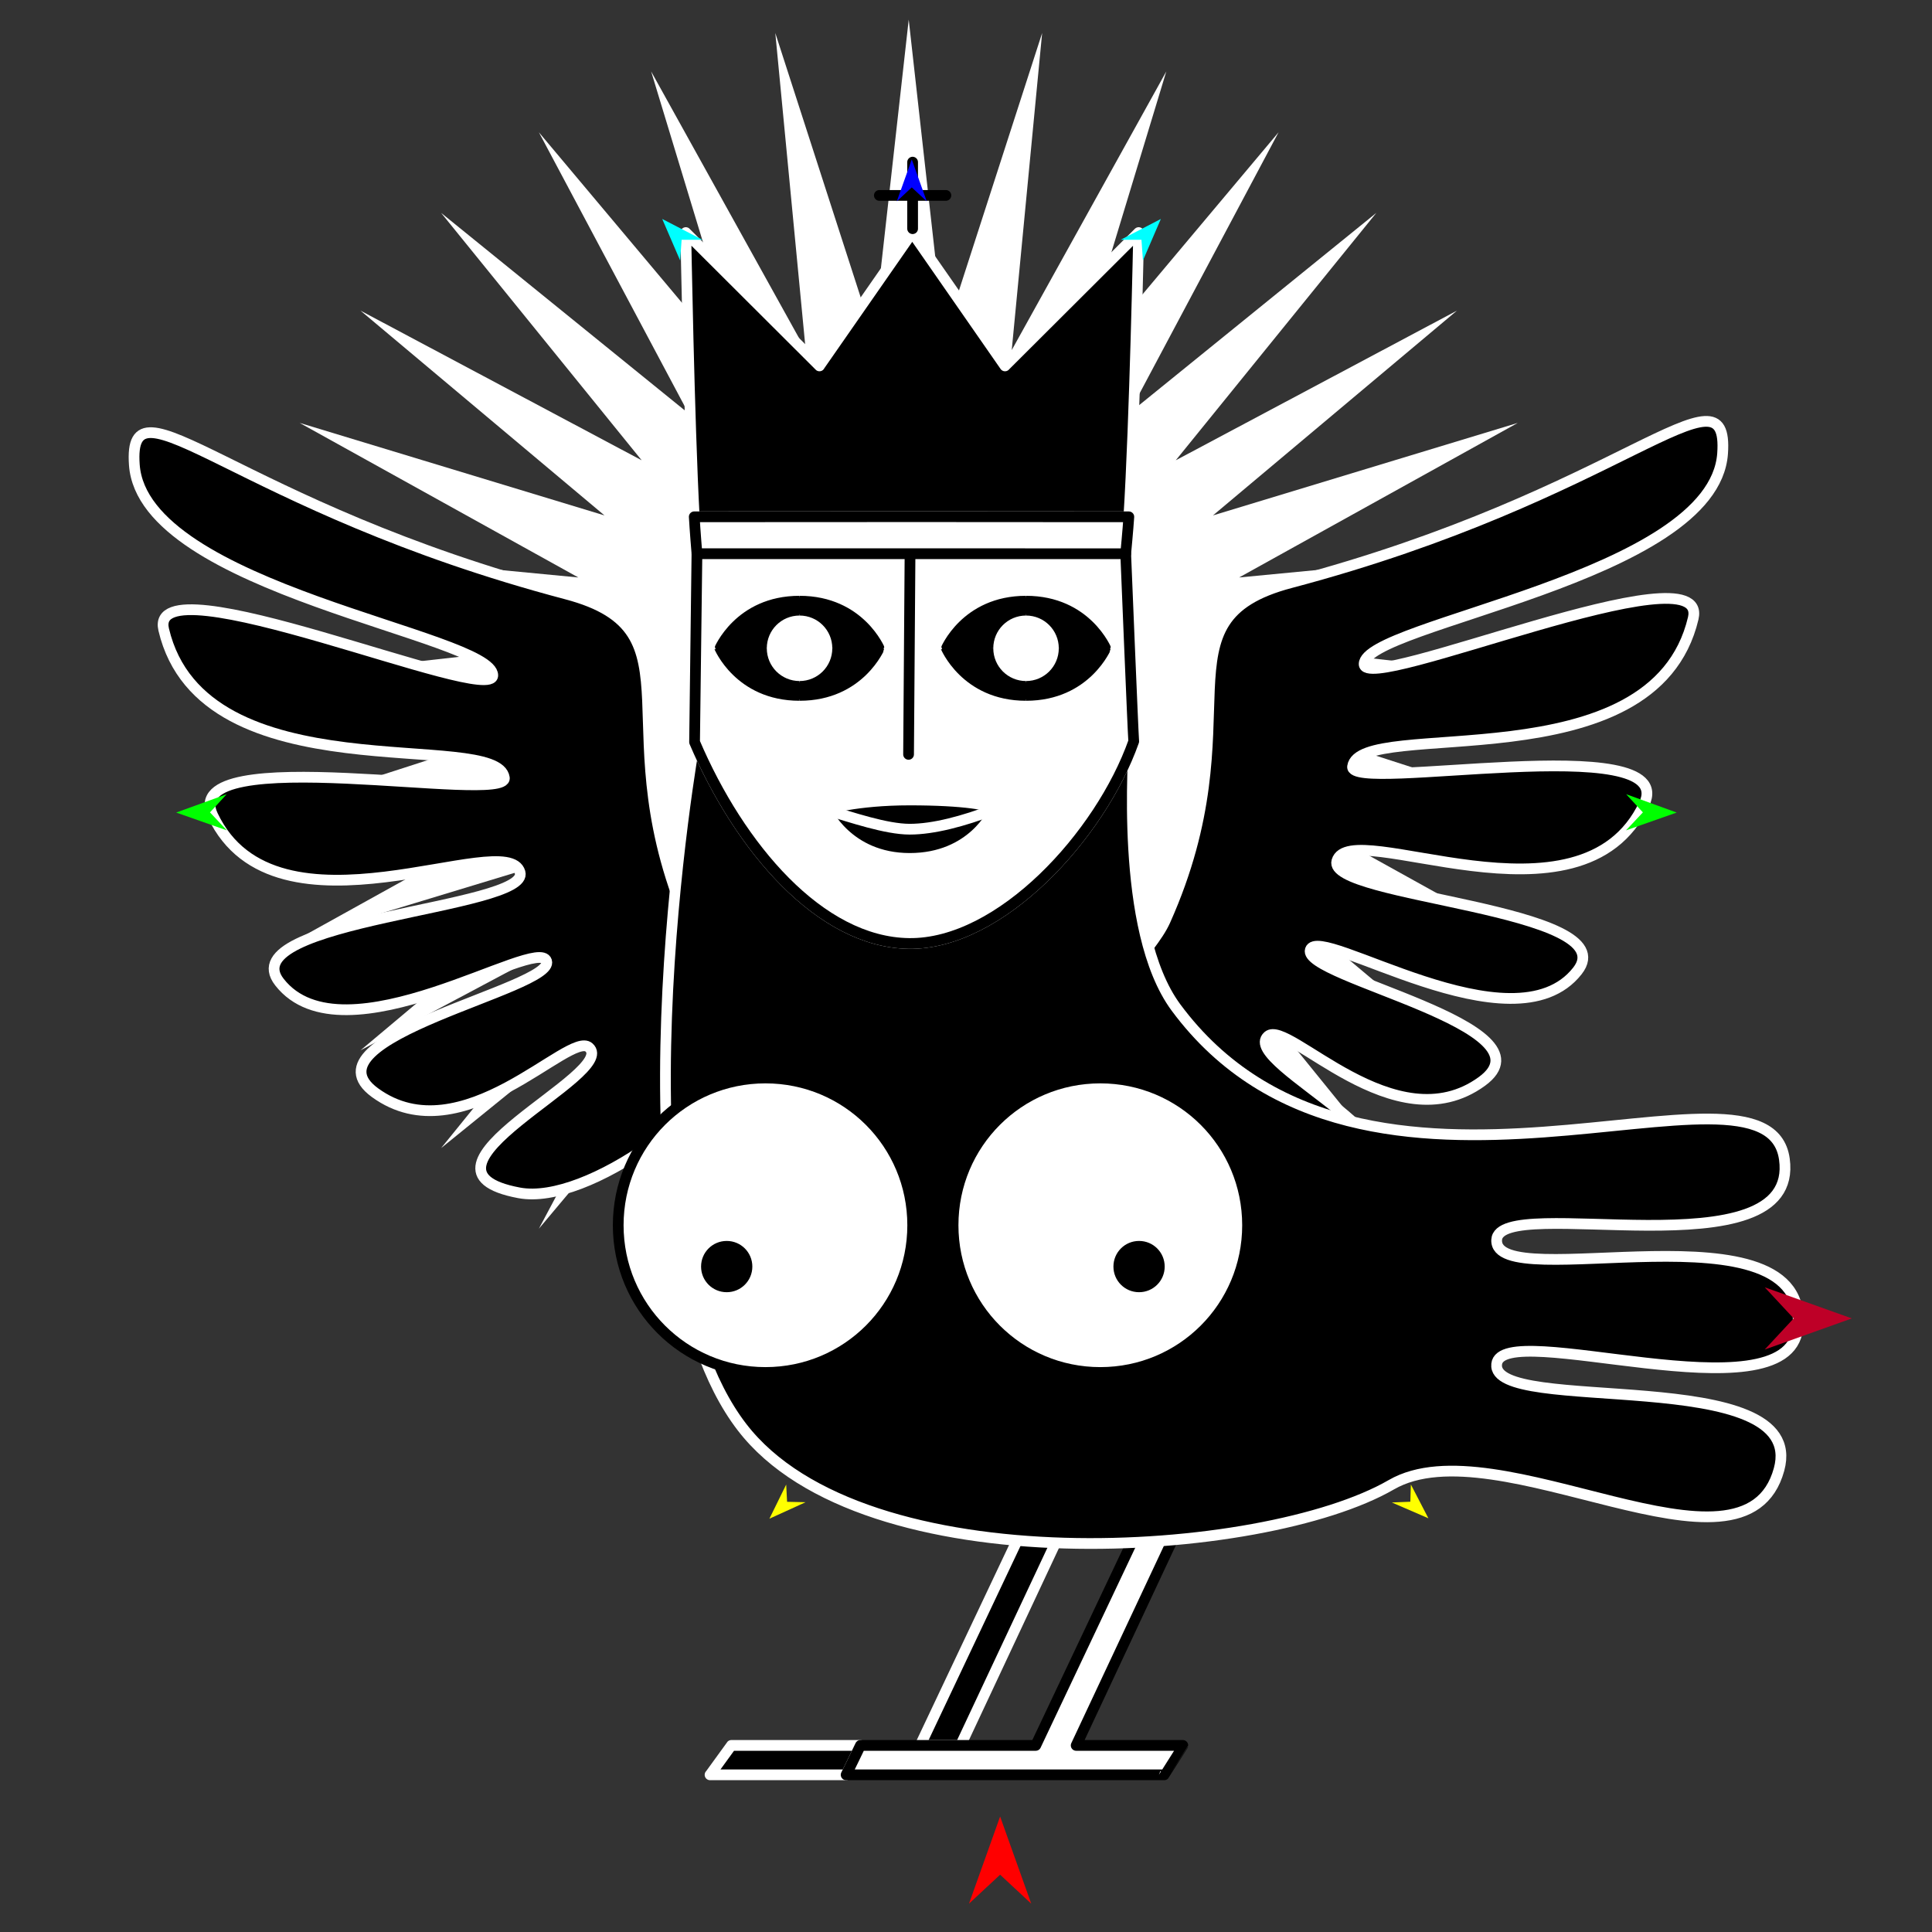 <?xml version="1.0" encoding="utf-8"?>
<!-- Generator: Moho 13.0.3 build 635 -->
<!DOCTYPE svg PUBLIC "-//W3C//DTD SVG 1.1//EN" "http://www.w3.org/Graphics/SVG/1.1/DTD/svg11.dtd">
<svg version="1.1" id="Frame_0" xmlns="http://www.w3.org/2000/svg" xmlns:xlink="http://www.w3.org/1999/xlink" width="720px" height="720px">
<rect width="100%" height="100%" fill="#333333" stroke="none"/>
<g id="harpy_2">
<g id="harpy">
<path fill="#ffffff" fill-rule="evenodd" stroke="none" d="M 338.653 499.887 C 338.655 499.875 351.858 381.853 351.859 381.841 C 351.863 381.852 388.371 494.884 388.375 494.895 C 388.374 494.884 377.046 376.735 377.044 376.723 C 377.050 376.734 434.640 480.564 434.646 480.574 C 434.643 480.563 400.171 366.990 400.168 366.978 C 400.175 366.988 476.479 457.894 476.487 457.903 C 476.481 457.893 420.721 353.130 420.715 353.120 C 420.724 353.127 512.909 427.855 512.918 427.862 C 512.911 427.853 438.183 335.669 438.176 335.660 C 438.186 335.665 542.948 391.426 542.959 391.431 C 542.950 391.424 452.043 315.120 452.034 315.112 C 452.045 315.115 565.618 349.587 565.630 349.590 C 565.619 349.584 461.790 291.995 461.779 291.989 C 461.791 291.990 579.940 303.318 579.951 303.319 C 579.940 303.315 466.908 266.807 466.897 266.803 C 466.909 266.802 584.931 253.599 584.943 253.597 C 584.931 253.596 466.909 240.394 466.897 240.392 C 466.908 240.389 579.940 203.880 579.951 203.877 C 579.940 203.878 461.791 215.205 461.779 215.206 C 461.790 215.201 565.619 157.611 565.630 157.606 C 565.618 157.609 452.045 192.081 452.034 192.084 C 452.043 192.077 542.950 115.772 542.959 115.764 C 542.948 115.770 438.186 171.531 438.176 171.536 C 438.183 171.527 512.911 79.342 512.918 79.333 C 512.909 79.341 420.724 154.069 420.715 154.076 C 420.721 154.066 476.482 49.303 476.487 49.293 C 476.480 49.302 400.175 140.209 400.168 140.218 C 400.171 140.206 434.643 26.633 434.646 26.621 C 434.640 26.632 377.050 130.462 377.044 130.473 C 377.046 130.461 388.374 12.312 388.375 12.300 C 388.371 12.311 351.863 125.342 351.859 125.354 C 351.858 125.342 338.655 7.321 338.653 7.309 C 338.652 7.321 325.450 125.342 325.448 125.354 C 325.445 125.342 288.936 12.311 288.932 12.300 C 288.933 12.312 300.261 130.461 300.262 130.473 C 300.257 130.462 242.666 26.632 242.661 26.621 C 242.664 26.633 277.136 140.206 277.140 140.218 C 277.132 140.209 200.827 49.302 200.820 49.293 C 200.825 49.303 256.587 154.066 256.592 154.076 C 256.583 154.069 164.398 79.341 164.389 79.333 C 164.397 79.342 239.125 171.526 239.132 171.536 C 239.122 171.530 134.359 115.770 134.348 115.764 C 134.357 115.772 225.264 192.077 225.273 192.084 C 225.262 192.081 111.688 157.609 111.677 157.606 C 111.687 157.611 215.518 215.201 215.529 215.206 C 215.517 215.205 97.367 203.878 97.355 203.877 C 97.367 203.880 210.398 240.389 210.410 240.392 C 210.398 240.394 92.376 253.596 92.364 253.597 C 92.376 253.599 210.398 266.802 210.410 266.803 C 210.398 266.807 97.367 303.315 97.355 303.319 C 97.367 303.318 215.517 291.990 215.529 291.989 C 215.518 291.995 111.687 349.584 111.677 349.590 C 111.688 349.587 225.262 315.115 225.273 315.112 C 225.264 315.120 134.357 391.423 134.348 391.431 C 134.359 391.425 239.122 335.665 239.132 335.660 C 239.125 335.669 164.397 427.853 164.389 427.862 C 164.398 427.855 256.582 353.127 256.592 353.120 C 256.586 353.130 200.825 457.893 200.820 457.903 C 200.827 457.894 277.132 366.988 277.140 366.978 C 277.136 366.990 242.664 480.563 242.661 480.574 C 242.666 480.564 300.257 376.734 300.262 376.723 C 300.261 376.735 288.933 494.884 288.932 494.895 C 288.936 494.884 325.445 381.852 325.448 381.841 C 325.450 381.853 338.652 499.875 338.653 499.887 Z"/>
<path fill="#000000" fill-rule="evenodd" stroke="#ffffff" stroke-width="4" stroke-linecap="round" stroke-linejoin="round" d="M 414.124 382.726 C 409.676 370.158 428.778 355.260 434.218 343.088 C 468.104 267.262 428.725 230.975 480.916 217.185 C 604.504 184.529 644.471 133.665 641.957 169.041 C 638.662 215.394 508.546 232.404 508.377 247.464 C 508.247 259.149 637.345 203.589 631.017 230.422 C 616.335 292.676 506.784 267.114 504.065 285.656 C 502.587 295.735 626.077 271.432 612.752 299.646 C 589.206 349.499 503.166 303.977 498.219 320.856 C 494.211 334.527 606.094 338.509 587.876 361.799 C 563.953 392.381 491.477 344.109 488.319 353.971 C 485.056 364.161 580.386 382.513 552.264 403.004 C 519.824 426.642 479.862 379.772 472.554 386.128 C 461.193 396.011 545.482 431.583 498.546 440.338 C 472.999 445.103 423.051 407.946 414.124 382.726 Z"/>
<path fill="#000000" fill-rule="evenodd" stroke="#ffffff" stroke-width="4" stroke-linecap="round" stroke-linejoin="round" d="M 277.897 386.933 C 282.345 374.365 263.243 359.467 257.804 347.295 C 223.918 271.469 263.297 235.182 211.106 221.392 C 87.517 188.736 47.551 137.872 50.065 173.248 C 53.360 219.601 183.476 236.611 183.644 251.671 C 183.775 263.356 54.676 207.796 61.005 234.630 C 75.687 296.883 185.238 271.321 187.957 289.863 C 189.435 299.942 65.945 275.639 79.270 303.853 C 102.816 353.706 188.855 308.184 193.803 325.062 C 197.810 338.734 85.928 342.716 104.146 366.006 C 128.068 396.588 200.545 348.316 203.703 358.178 C 206.966 368.368 111.637 386.720 139.758 407.211 C 172.198 430.849 212.160 383.979 219.468 390.335 C 230.829 400.218 146.539 435.790 193.476 444.545 C 219.023 449.310 268.971 412.153 277.897 386.933 Z"/>
<path fill="#000000" fill-rule="evenodd" stroke="#ffffff" stroke-width="4" stroke-linecap="round" stroke-linejoin="round" d="M 342.916 650.464 C 348.101 650.464 353.194 650.464 357.963 650.464 C 359.891 646.354 403.636 553.106 403.638 553.102 C 403.636 553.102 389.002 553.102 389.001 553.102 C 388.999 553.106 344.862 646.354 342.916 650.464 Z"/>
<path fill="#000000" fill-rule="evenodd" stroke="#ffffff" stroke-width="4" stroke-linecap="round" stroke-linejoin="round" d="M 315.330 661.422 C 316.784 658.459 318.680 654.611 320.656 650.464 C 300.349 650.464 272.563 650.464 272.562 650.464 C 272.561 650.465 264.611 661.421 264.610 661.422 C 264.611 661.422 286.547 661.422 315.330 661.422 Z"/>
<path fill="none" stroke="#ffffff" stroke-width="1" stroke-linecap="butt" stroke-linejoin="round" d="M 315.330 661.422 C 316.784 658.459 318.680 654.611 320.656 650.464 "/>
<path fill="none" stroke="#ffffff" stroke-width="1" stroke-linecap="butt" stroke-linejoin="round" d="M 342.916 650.464 C 348.101 650.464 353.194 650.464 357.963 650.464 "/>
<path fill="#ffffff" fill-rule="evenodd" stroke="#000000" stroke-width="4" stroke-linecap="round" stroke-linejoin="round" d="M 357.963 650.464 C 368.528 650.464 378.119 650.464 385.987 650.464 C 387.933 646.354 432.072 553.106 432.074 553.102 C 432.076 553.102 446.709 553.102 446.710 553.102 C 446.709 553.106 402.987 646.354 401.059 650.464 C 417.079 650.464 440.801 650.464 440.805 650.464 C 440.805 650.465 433.879 661.421 433.878 661.422 C 433.871 661.422 364.542 661.422 315.330 661.422 C 316.784 658.459 318.680 654.611 320.656 650.464 C 331.836 650.464 340.683 650.464 342.916 650.464 C 348.101 650.464 353.194 650.464 357.963 650.464 Z"/>
<path fill="#000000" fill-rule="evenodd" stroke="#ffffff" stroke-width="4" stroke-linecap="round" stroke-linejoin="round" d="M 305.390 136.367 C 305.385 136.362 255.584 86.676 255.579 86.671 C 255.579 86.682 256.809 157.482 258.727 192.595 C 304.347 192.550 378.650 192.531 420.683 192.601 C 422.914 157.498 424.345 86.682 424.346 86.671 C 424.341 86.676 374.539 136.362 374.534 136.367 C 374.531 136.362 339.966 86.676 339.962 86.671 C 339.959 86.676 305.393 136.362 305.390 136.367 Z"/>
<path fill="none" stroke="#ffffff" stroke-width="1" stroke-linecap="butt" stroke-linejoin="round" d="M 258.727 192.595 C 304.347 192.550 378.650 192.531 420.683 192.601 "/>
<path fill="#ffffff" fill-rule="evenodd" stroke="none" d="M 258.727 192.595 C 304.347 192.550 378.650 192.531 420.683 192.601 C 420.387 197.258 419.516 206.356 419.516 206.357 C 419.516 206.364 422.266 273.841 422.506 276.277 C 410.087 311.363 372.827 352.067 338.726 351.608 C 305.552 351.161 275.560 315.757 258.846 276.562 C 258.846 276.555 259.730 206.358 259.730 206.351 C 259.730 206.350 258.981 197.250 258.727 192.595 M 395.079 241.599 C 395.079 248.631 389.406 254.303 382.374 254.303 C 375.342 254.303 369.670 248.631 369.670 241.599 C 369.669 234.567 375.342 228.894 382.374 228.894 C 389.406 228.894 395.079 234.567 395.079 241.599 M 413.680 241.599 C 413.677 241.601 405.938 260.656 382.372 260.656 C 358.805 260.656 351.067 241.601 351.064 241.599 C 351.067 241.597 358.805 222.541 382.372 222.541 C 405.938 222.541 413.677 241.597 413.680 241.599 M 310.673 241.599 C 310.673 248.631 305.000 254.303 297.968 254.303 C 290.937 254.303 285.264 248.630 285.264 241.599 C 285.264 234.567 290.936 228.894 297.968 228.894 C 305.000 228.894 310.673 234.567 310.673 241.599 M 329.274 241.599 C 329.271 241.601 321.533 260.656 297.966 260.656 C 274.400 260.656 266.661 241.601 266.658 241.599 C 266.661 241.597 274.399 222.541 297.966 222.541 C 321.533 222.541 329.271 241.597 329.274 241.599 Z"/>
<path fill="#000000" fill-rule="evenodd" stroke="#ffffff" stroke-width="4" stroke-linecap="round" stroke-linejoin="round" d="M 339.028 298.129 C 359.291 298.129 370.008 300.015 370.336 301.717 C 370.470 302.411 362.309 319.905 339.028 319.905 C 315.747 319.905 307.723 301.719 307.720 301.717 C 307.723 301.717 318.766 298.129 339.028 298.129 Z"/>
<path fill="none" stroke="#ffffff" stroke-width="4" stroke-linecap="round" stroke-linejoin="round" d="M 307.720 301.717 C 317.270 304.564 330.229 309.017 339.028 309.017 C 347.828 309.017 359.020 306.048 370.336 301.717 "/>
<path fill="none" stroke="#000000" stroke-width="4" stroke-linecap="round" stroke-linejoin="round" d="M 339.143 206.354 C 338.961 231.281 338.779 256.207 338.597 281.133 M 259.730 206.351 C 286.201 206.352 339.135 206.354 339.143 206.354 C 339.151 206.354 392.725 206.356 419.516 206.357 "/>
<path fill="none" stroke="#000000" stroke-width="1" stroke-linecap="butt" stroke-linejoin="round" d="M 338.726 351.608 C 372.827 352.067 410.087 311.363 422.506 276.277 "/>
<path fill="none" stroke="#000000" stroke-width="1" stroke-linecap="butt" stroke-linejoin="round" d="M 258.846 276.562 C 275.560 315.757 305.552 351.161 338.726 351.608 "/>
<path fill="#000000" fill-rule="evenodd" stroke="#ffffff" stroke-width="4" stroke-linecap="round" stroke-linejoin="round" d="M 338.726 351.608 C 372.827 352.067 410.087 311.363 422.506 276.277 C 422.850 279.773 416.825 346.537 438.280 375.497 C 508.179 469.847 658.659 385.986 664.991 431.987 C 670.949 475.271 558.631 444.403 557.760 462.073 C 556.717 483.229 675.697 446.344 669.935 495.213 C 665.967 528.862 559.664 491.067 557.760 508.359 C 555.623 527.777 673.892 507.813 662.999 547.619 C 650.159 594.540 557.963 530.491 518.483 553.332 C 470.866 580.881 321.890 590.928 276.507 531.832 C 225.139 464.945 258.845 276.590 258.846 276.562 C 275.560 315.757 305.552 351.161 338.726 351.608 Z"/>
<path fill="none" stroke="#000000" stroke-width="1" stroke-linecap="butt" stroke-linejoin="round" d="M 369.670 241.599 C 369.669 234.567 375.342 228.894 382.374 228.894 "/>
<path fill="none" stroke="#000000" stroke-width="1" stroke-linecap="butt" stroke-linejoin="round" d="M 382.374 228.894 C 389.406 228.894 395.079 234.567 395.079 241.599 "/>
<path fill="none" stroke="#000000" stroke-width="1" stroke-linecap="butt" stroke-linejoin="round" d="M 395.079 241.599 C 395.079 248.631 389.406 254.303 382.374 254.303 "/>
<path fill="none" stroke="#000000" stroke-width="1" stroke-linecap="butt" stroke-linejoin="round" d="M 382.374 254.303 C 375.342 254.303 369.670 248.631 369.670 241.599 "/>
<path fill="none" stroke="#000000" stroke-width="1" stroke-linecap="butt" stroke-linejoin="round" d="M 351.064 241.599 C 351.067 241.597 358.805 222.541 382.372 222.541 "/>
<path fill="none" stroke="#000000" stroke-width="1" stroke-linecap="butt" stroke-linejoin="round" d="M 382.372 222.541 C 405.938 222.541 413.677 241.597 413.680 241.599 "/>
<path fill="none" stroke="#000000" stroke-width="1" stroke-linecap="butt" stroke-linejoin="round" d="M 413.680 241.599 C 413.677 241.601 405.938 260.656 382.372 260.656 "/>
<path fill="none" stroke="#000000" stroke-width="1" stroke-linecap="butt" stroke-linejoin="round" d="M 382.372 260.656 C 358.805 260.656 351.067 241.601 351.064 241.599 "/>
<path fill="none" stroke="#000000" stroke-width="1" stroke-linecap="butt" stroke-linejoin="round" d="M 285.264 241.599 C 285.264 234.567 290.936 228.894 297.968 228.894 "/>
<path fill="none" stroke="#000000" stroke-width="1" stroke-linecap="butt" stroke-linejoin="round" d="M 297.968 228.894 C 305.000 228.894 310.673 234.567 310.673 241.599 "/>
<path fill="none" stroke="#000000" stroke-width="1" stroke-linecap="butt" stroke-linejoin="round" d="M 310.673 241.599 C 310.673 248.631 305.000 254.303 297.968 254.303 "/>
<path fill="none" stroke="#000000" stroke-width="1" stroke-linecap="butt" stroke-linejoin="round" d="M 297.968 254.303 C 290.937 254.303 285.264 248.630 285.264 241.599 "/>
<path fill="none" stroke="#000000" stroke-width="1" stroke-linecap="butt" stroke-linejoin="round" d="M 266.658 241.599 C 266.661 241.597 274.399 222.541 297.966 222.541 "/>
<path fill="none" stroke="#000000" stroke-width="1" stroke-linecap="butt" stroke-linejoin="round" d="M 297.966 222.541 C 321.533 222.541 329.271 241.597 329.274 241.599 "/>
<path fill="none" stroke="#000000" stroke-width="1" stroke-linecap="butt" stroke-linejoin="round" d="M 329.274 241.599 C 329.271 241.601 321.533 260.656 297.966 260.656 "/>
<path fill="none" stroke="#000000" stroke-width="1" stroke-linecap="butt" stroke-linejoin="round" d="M 297.966 260.656 C 274.400 260.656 266.661 241.601 266.658 241.599 "/>
<path fill="#000000" fill-rule="evenodd" stroke="none" d="M 369.670 241.599 C 369.669 234.567 375.342 228.894 382.374 228.894 C 389.406 228.894 395.079 234.567 395.079 241.599 C 395.079 248.631 389.406 254.303 382.374 254.303 C 375.342 254.303 369.670 248.631 369.670 241.599 M 351.064 241.599 C 351.067 241.597 358.805 222.541 382.372 222.541 C 405.938 222.541 413.677 241.597 413.680 241.599 C 413.677 241.601 405.938 260.656 382.372 260.656 C 358.805 260.656 351.067 241.601 351.064 241.599 M 285.264 241.599 C 285.264 234.567 290.936 228.894 297.968 228.894 C 305.000 228.894 310.673 234.567 310.673 241.599 C 310.673 248.631 305.000 254.303 297.968 254.303 C 290.937 254.303 285.264 248.630 285.264 241.599 M 266.658 241.599 C 266.661 241.597 274.399 222.541 297.966 222.541 C 321.533 222.541 329.271 241.597 329.274 241.599 C 329.271 241.601 321.533 260.656 297.966 260.656 C 274.400 260.656 266.661 241.601 266.658 241.599 Z"/>
<path fill="#ffffff" fill-rule="evenodd" stroke="#000000" stroke-width="4" stroke-linecap="round" stroke-linejoin="round" d="M 464.928 456.611 C 464.928 426.239 440.426 401.738 410.054 401.738 C 379.682 401.738 355.181 426.239 355.181 456.611 C 355.180 486.983 379.682 511.484 410.054 511.484 C 440.426 511.485 464.928 486.983 464.928 456.611 M 230.389 456.611 C 230.389 426.239 254.891 401.738 285.263 401.738 C 315.635 401.738 340.136 426.239 340.136 456.611 C 340.136 486.983 315.635 511.484 285.263 511.484 C 254.891 511.485 230.389 486.983 230.389 456.611 Z"/>
<path fill="#000000" fill-rule="evenodd" stroke="#ffffff" stroke-width="4" stroke-linecap="round" stroke-linejoin="round" d="M 436.047 472.015 C 436.047 465.620 430.889 460.462 424.494 460.462 C 418.100 460.462 412.942 465.620 412.942 472.015 C 412.942 478.409 418.100 483.567 424.494 483.567 C 430.889 483.567 436.047 478.409 436.047 472.015 M 259.270 472.014 C 259.270 465.620 264.428 460.462 270.822 460.462 C 277.217 460.462 282.375 465.620 282.375 472.014 C 282.375 478.409 277.217 483.567 270.822 483.567 C 264.428 483.567 259.270 478.409 259.270 472.014 Z"/>
<path fill="none" stroke="#000000" stroke-width="4" stroke-linecap="round" stroke-linejoin="round" d="M 352.502 72.824 C 344.236 72.824 335.970 72.824 327.704 72.824 M 340.104 60.425 C 340.104 68.691 340.104 76.957 340.104 85.223 "/>
<path fill="none" stroke="#000000" stroke-width="4" stroke-linecap="round" stroke-linejoin="round" d="M 258.727 192.595 C 304.347 192.550 378.650 192.531 420.683 192.601 C 420.387 197.258 419.516 206.356 419.516 206.357 C 419.516 206.364 422.266 273.841 422.506 276.277 C 410.087 311.363 372.827 352.067 338.726 351.608 C 305.552 351.161 275.560 315.757 258.846 276.562 C 258.846 276.555 259.730 206.358 259.730 206.351 C 259.730 206.350 258.981 197.250 258.727 192.595 "/>
</g>
<g id="specs_2">
<path fill="#ff0000" fill-rule="evenodd" stroke="none" d="M 372.712 676.967 C 372.713 676.970 384.306 709.431 384.307 709.434 C 384.306 709.433 372.713 698.646 372.712 698.645 C 372.711 698.646 361.118 709.433 361.117 709.434 C 361.118 709.431 372.711 676.970 372.712 676.967 Z"/>
<path fill="#0000ff" fill-rule="evenodd" stroke="none" d="M 339.787 59.410 C 339.788 59.412 345.364 75.025 345.364 75.026 C 345.364 75.026 339.788 69.838 339.787 69.837 C 339.787 69.838 334.211 75.026 334.210 75.026 C 334.211 75.025 339.787 59.412 339.787 59.410 Z"/>
<path fill="#00ff00" fill-rule="evenodd" stroke="none" d="M 65.660 302.813 C 65.662 302.812 84.483 295.983 84.485 295.982 C 84.484 295.983 78.253 302.749 78.252 302.750 C 78.253 302.750 84.552 309.452 84.553 309.453 C 84.551 309.452 65.662 302.814 65.660 302.813 Z"/>
<path fill="#ffff00" fill-rule="evenodd" stroke="none" d="M 286.731 565.980 C 286.732 565.979 292.992 553.252 292.993 553.250 C 292.993 553.251 293.323 559.678 293.323 559.679 C 293.324 559.679 300.212 559.834 300.213 559.834 C 300.212 559.835 286.733 565.979 286.731 565.980 Z"/>
<path fill="#ffff00" fill-rule="evenodd" stroke="none" d="M 532.321 565.824 C 532.320 565.823 525.787 553.216 525.787 553.214 C 525.786 553.215 525.595 559.647 525.595 559.647 C 525.594 559.647 518.710 559.932 518.709 559.932 C 518.711 559.933 532.319 565.823 532.321 565.824 Z"/>
<path fill="#00ffff" fill-rule="evenodd" stroke="none" d="M 246.797 81.604 C 246.797 81.605 253.469 97.077 253.469 97.079 C 253.469 97.078 254.021 89.357 254.021 89.357 C 254.022 89.357 261.761 89.351 261.762 89.351 C 261.761 89.350 246.798 81.605 246.797 81.604 Z"/>
<path fill="#be0027" fill-rule="evenodd" stroke="none" d="M 690.128 491.336 C 690.124 491.335 657.664 479.742 657.661 479.741 C 657.662 479.742 668.448 491.335 668.449 491.336 C 668.448 491.337 657.662 502.930 657.661 502.931 C 657.664 502.930 690.124 491.337 690.128 491.336 Z"/>
<path fill="#00ffff" fill-rule="evenodd" stroke="none" d="M 432.613 81.604 C 432.613 81.605 425.941 97.077 425.941 97.079 C 425.940 97.078 425.389 89.357 425.389 89.357 C 425.388 89.357 417.648 89.351 417.647 89.351 C 417.649 89.350 432.612 81.605 432.613 81.604 Z"/>
<path fill="#00ff00" fill-rule="evenodd" stroke="none" d="M 624.851 302.813 C 624.849 302.812 606.027 295.983 606.025 295.982 C 606.026 295.983 612.258 302.749 612.258 302.750 C 612.258 302.750 605.958 309.452 605.958 309.453 C 605.959 309.452 624.849 302.814 624.851 302.813 Z"/>
</g>
</g>
</svg>
